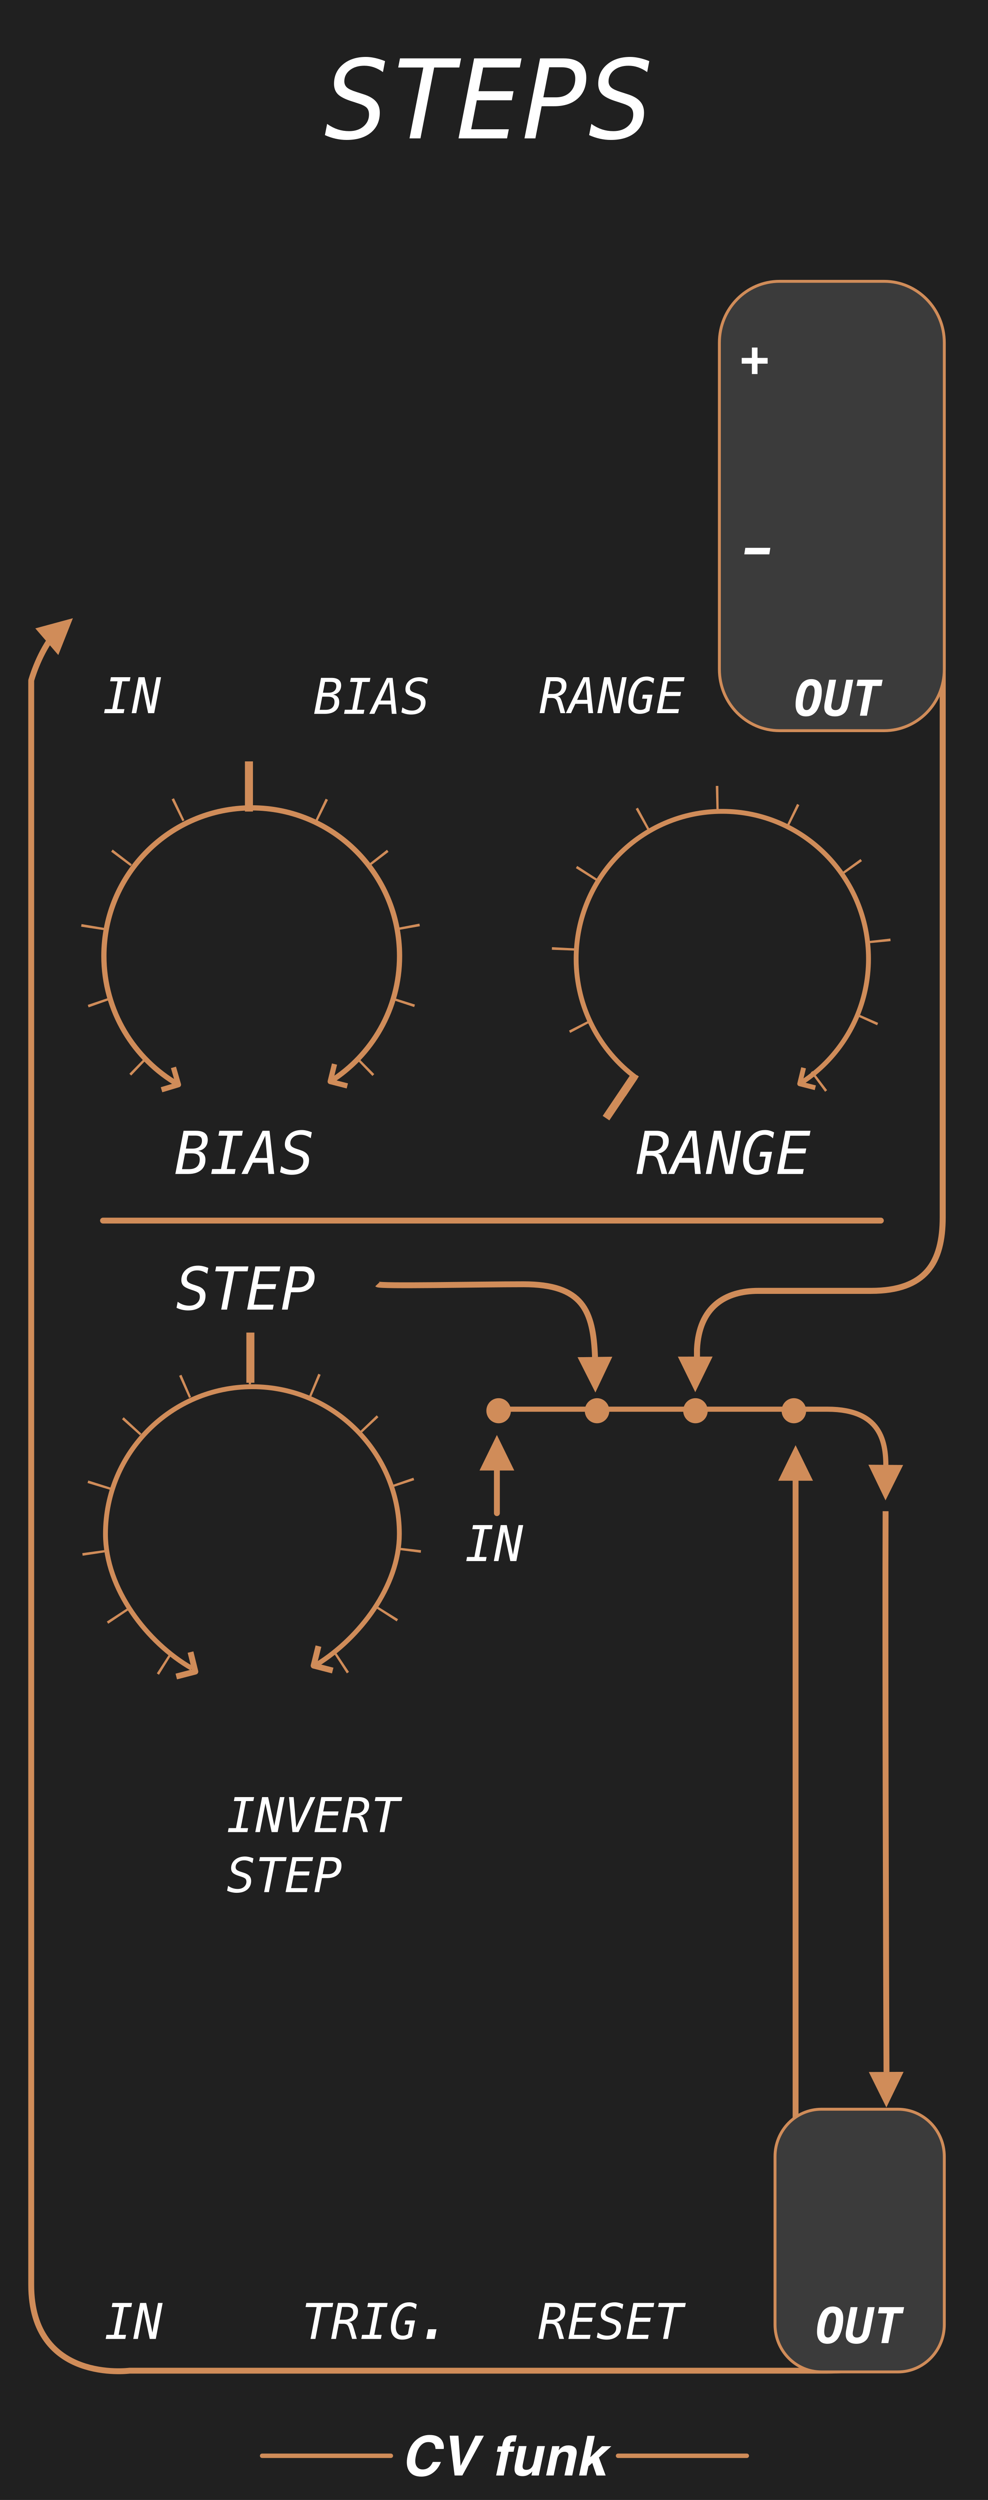 <?xml version="1.0" encoding="UTF-8" standalone="no"?>
<!-- Created with Inkscape (http://www.inkscape.org/) -->

<svg
   width="50.8mm"
   height="128.5mm"
   viewBox="0 0 50.8 128.5"
   version="1.1"
   id="svg8"
   inkscape:version="1.3.2 (091e20e, 2023-11-25)"
   sodipodi:docname="Steps-dark.svg"
   xmlns:inkscape="http://www.inkscape.org/namespaces/inkscape"
   xmlns:sodipodi="http://sodipodi.sourceforge.net/DTD/sodipodi-0.dtd"
   xmlns="http://www.w3.org/2000/svg"
   xmlns:svg="http://www.w3.org/2000/svg"
   xmlns:rdf="http://www.w3.org/1999/02/22-rdf-syntax-ns#"
   xmlns:cc="http://creativecommons.org/ns#"
   xmlns:dc="http://purl.org/dc/elements/1.1/"
   xmlns:serif="http://www.serif.com/">
  <rect x="0" y="0" width="50.8" height="128.5" fill="#808080" stroke="none"/>
  <defs
     id="defs2">
    <linearGradient
       id="_Linear1"
       x1="0"
       y1="0"
       x2="1"
       y2="-0.003"
       gradientUnits="userSpaceOnUse"
       gradientTransform="matrix(75.073,292.271,-293.023,74.88,36.974,42.144)">
      <stop
         offset="0"
         style="stop-color:#e6e6e6;stop-opacity:1"
         id="stop1" />
      <stop
         offset="1"
         style="stop-color:#e6e6e6;stop-opacity:0"
         id="stop2" />
    </linearGradient>
  </defs>
  <sodipodi:namedview
     id="base"
     pagecolor="#ffffff"
     bordercolor="#666666"
     borderopacity="1.0"
     inkscape:pageopacity="0.0"
     inkscape:pageshadow="2"
     inkscape:zoom="2.3046604"
     inkscape:cx="87.86544"
     inkscape:cy="329.33269"
     inkscape:document-units="mm"
     inkscape:current-layer="Layer-1"
     showgrid="false"
     units="mm"
     inkscape:snap-bbox="true"
     inkscape:snap-page="true"
     inkscape:bbox-nodes="false"
     inkscape:snap-bbox-edge-midpoints="false"
     inkscape:window-width="1392"
     inkscape:window-height="1027"
     inkscape:window-x="-22"
     inkscape:window-y="38"
     inkscape:window-maximized="0"
     inkscape:snap-bbox-midpoints="true"
     inkscape:snap-nodes="false"
     inkscape:showpageshadow="2"
     inkscape:pagecheckerboard="0"
     inkscape:deskcolor="#d1d1d1"
     showguides="true" />
  <g
     id="Layer-1"
     serif:id="Layer 1"
     style="clip-rule:evenodd;fill-rule:evenodd;stroke-linejoin:round;stroke-miterlimit:1.5"
     transform="matrix(0.356,0,0,0.356,-0.39,-0.819)">
    <rect
       id="rect1-1"
       x="0.2"
       y="-0.144"
       width="142.998"
       height="363.585"
       style="fill:#989898" />
    <rect
       id="rect1"
       x="0.792"
       y="0.795"
       width="145.048"
       height="364.815"
       style="fill:#202020" />
    <path
       id="path2-2"
       d="m 26.554,244.366 2.754,-0.711 -0.696,-2.816"
       style="clip-rule:evenodd;fill:none;fill-rule:evenodd;stroke:#d08c59;stroke-width:0.85px;stroke-linejoin:miter;stroke-miterlimit:10" />
    <path
       id="path108"
       d="m 137.251,56.963 v 121.096 c 0,6.497 -2.416,10.624 -10.361,10.624 h -16.272 c -4.76,0 -8.567,2.294 -8.857,8.453 -0.002,0.088 -0.005,0.666 -0.002,1.426"
       style="fill:none;stroke:#d08c59;stroke-width:0.87px" />
    <path
       id="path1"
       d="m 137.481,51.782 c 0,-4.892 -3.892,-8.863 -8.687,-8.863 h -15.109 c -4.796,0 -8.689,3.971 -8.689,8.863 v 47.154 c 0,4.892 3.893,8.863 8.689,8.863 h 15.109 c 4.795,0 8.687,-3.971 8.687,-8.863 z"
       style="fill:#3b3b3b;fill-opacity:1;stroke:#d08c59;stroke-opacity:1;stroke-width:0.421;stroke-dasharray:none" />
    <path
       id="path2"
       d="m 49.149,243.504 -2.754,-0.711 0.696,-2.816"
       style="fill:none;stroke:#d08c59;stroke-width:0.85px;stroke-linejoin:miter;stroke-miterlimit:10" />
    <path
       id="path3"
       d="m 28.821,243.197 c -6.483,-3.697 -12.491,-11.498 -12.491,-19.414 0,-11.733 9.509,-21.259 21.223,-21.259 11.712,0 21.221,9.526 21.221,21.259 0,7.602 -5.81,15.038 -11.889,18.829"
       style="fill:none;stroke:#d08c59;stroke-width:0.7px" />
    <path
       id="path4"
       d="m 25.905,241.15 -1.85,2.964 c -0.104,-0.068 -0.207,-0.136 -0.31,-0.205 l 1.891,-2.935 c 0.091,0.059 0.178,0.119 0.269,0.176 z m -6.304,-6.338 -2.872,1.935 c -0.07,-0.105 -0.135,-0.21 -0.204,-0.317 l 2.904,-1.89 c 0.054,0.091 0.112,0.182 0.172,0.272 z m -3.167,-8.407 -3.402,0.521 c -0.018,-0.124 -0.037,-0.249 -0.05,-0.374 l 3.406,-0.468 c 0.014,0.106 0.03,0.214 0.046,0.321 z m 0.603,-8.985 -3.3,-0.993 c 0.038,-0.121 0.072,-0.242 0.109,-0.362 l 3.285,1.045 c -0.033,0.103 -0.063,0.206 -0.094,0.31 z m 4.264,-7.884 -2.585,-2.32 c 0.082,-0.095 0.164,-0.19 0.246,-0.284 l 2.55,2.36 c -0.072,0.081 -0.14,0.162 -0.211,0.244 z m 7.098,-5.39 -1.434,-3.197 c 0.112,-0.052 0.224,-0.104 0.34,-0.153 l 1.382,3.216 c -0.095,0.044 -0.192,0.089 -0.288,0.134 z m 8.635,-1.98 -0.044,-3.514 c 0.123,-0.002 0.246,-0.003 0.369,-0.002 l -0.008,3.514 c -0.105,0 -0.213,0 -0.317,0.002 z m 8.699,1.725 1.335,-3.238 c 0.112,0.048 0.226,0.099 0.339,0.149 l -1.383,3.218 c -0.098,-0.043 -0.194,-0.087 -0.291,-0.129 z m 7.261,5.164 2.51,-2.405 c 0.084,0.092 0.166,0.184 0.248,0.276 l -2.543,2.367 c -0.07,-0.08 -0.141,-0.159 -0.215,-0.238 z m 4.551,7.732 3.257,-1.127 c 0.039,0.119 0.08,0.239 0.116,0.359 l -3.274,1.075 c -0.032,-0.103 -0.067,-0.205 -0.099,-0.307 z m 0.946,8.951 3.416,0.386 c -0.013,0.126 -0.026,0.252 -0.042,0.377 l -3.412,-0.441 c 0.011,-0.107 0.026,-0.213 0.038,-0.322 z m -2.843,8.522 2.939,1.827 c -0.064,0.109 -0.128,0.216 -0.195,0.323 l -2.91,-1.874 c 0.057,-0.091 0.11,-0.183 0.166,-0.276 z m -6.089,6.537 1.938,2.905 c -0.102,0.07 -0.205,0.14 -0.306,0.21 l -1.897,-2.933 c 0.089,-0.06 0.176,-0.12 0.265,-0.182 z"
       style="fill:#d08c59" />
    <path
       id="path26"
       d="m 93.363,157.725 -1.923,2.894 c -0.102,-0.071 -0.202,-0.141 -0.303,-0.213 l 1.964,-2.865 c 0.088,0.062 0.174,0.123 0.262,0.184 z m -6.874,-7.895 -3.042,1.61 c -0.056,-0.112 -0.111,-0.225 -0.167,-0.338 l 3.064,-1.56 c 0.048,0.098 0.097,0.193 0.145,0.288 z m -2.268,-10.27 -3.421,-0.126 c 0.005,-0.125 0.009,-0.251 0.017,-0.377 l 3.417,0.18 c -0.005,0.107 -0.011,0.215 -0.013,0.323 z m 2.965,-10.084 -2.92,-1.828 c 0.063,-0.108 0.13,-0.214 0.198,-0.32 l 2.89,1.874 c -0.057,0.091 -0.113,0.182 -0.168,0.274 z m 7.423,-7.342 -1.698,-3.035 c 0.105,-0.063 0.21,-0.125 0.318,-0.185 l 1.659,3.061 c -0.094,0.052 -0.187,0.105 -0.279,0.159 z m 9.965,-2.86 -0.097,-3.497 c 0.124,-0.003 0.247,-0.005 0.368,-0.008 l 0.047,3.499 c -0.104,10e-4 -0.21,0.004 -0.318,0.006 z m 10.128,2.241 1.513,-3.139 c 0.111,0.056 0.222,0.112 0.329,0.169 l -1.555,3.116 c -0.097,-0.049 -0.191,-0.098 -0.287,-0.146 z m 7.889,6.842 2.787,-2.03 c 0.073,0.101 0.142,0.203 0.211,0.307 l -2.817,1.988 c -0.058,-0.089 -0.12,-0.177 -0.181,-0.265 z m 3.697,9.839 3.402,-0.383 c 0.013,0.124 0.025,0.249 0.036,0.375 l -3.405,0.328 c -0.013,-0.106 -0.024,-0.213 -0.033,-0.32 z m -1.51,10.416 3.147,1.376 c -0.046,0.116 -0.096,0.231 -0.146,0.347 l -3.124,-1.427 c 0.041,-0.099 0.082,-0.197 0.123,-0.296 z m -6.323,8.333 2.101,2.765 c -0.098,0.077 -0.195,0.153 -0.293,0.228 l -2.061,-2.797 c 0.088,-0.065 0.169,-0.13 0.253,-0.196 z"
       style="fill:#d08c59" />
    <path
       id="path40"
       d="m 118.851,159.357 -2.255,-0.574 0.561,-2.304"
       style="fill:none;stroke:#d08c59;stroke-width:0.7px;stroke-linejoin:miter;stroke-miterlimit:10" />
    <path
       id="path41"
       d="m 92.933,157.887 c -5.231,-3.876 -8.627,-10.119 -8.627,-17.158 0,-11.746 9.459,-21.282 21.113,-21.282 11.653,0 21.114,9.536 21.114,21.282 0,6.054 -2.513,11.52 -6.545,15.398 -1.036,0.996 -2.172,1.888 -3.392,2.656"
       style="fill:none;stroke:#d08c59;stroke-width:0.7px" />
    <path
       id="path27"
       d="m 22.454,155.062 -2.41,2.536 c -0.091,-0.088 -0.178,-0.176 -0.265,-0.266 l 2.444,-2.502 c 0.079,0.079 0.153,0.155 0.231,0.232 z m -5.293,-8.47 -3.269,1.16 c -0.04,-0.12 -0.079,-0.24 -0.118,-0.36 l 3.286,-1.111 c 0.034,0.105 0.066,0.207 0.101,0.311 z m -0.927,-9.969 -3.423,-0.522 c 0.02,-0.124 0.039,-0.249 0.06,-0.375 l 3.414,0.575 c -0.018,0.106 -0.033,0.215 -0.051,0.322 z m 3.707,-9.269 -2.792,-2.083 c 0.071,-0.104 0.146,-0.205 0.219,-0.307 l 2.765,2.129 c -0.064,0.086 -0.128,0.173 -0.192,0.261 z m 7.501,-6.472 -1.559,-3.161 c 0.114,-0.057 0.223,-0.113 0.336,-0.167 l 1.508,3.183 c -0.097,0.046 -0.191,0.096 -0.285,0.145 z m 9.567,-2.334 -0.009,-3.537 c 0.125,0 0.247,0 0.373,0.003 l -0.042,3.536 c -0.107,-0.002 -0.216,-0.002 -0.322,-0.002 z m 9.605,2.254 1.514,-3.181 c 0.113,0.056 0.224,0.113 0.335,0.17 l -1.562,3.156 c -0.096,-0.049 -0.191,-0.097 -0.287,-0.145 z m 7.63,6.351 2.742,-2.156 c 0.075,0.101 0.15,0.202 0.224,0.304 l -2.774,2.113 c -0.065,-0.087 -0.126,-0.174 -0.192,-0.261 z m 4.026,9.159 3.401,-0.653 c 0.022,0.125 0.044,0.251 0.066,0.376 l -3.411,0.599 c -0.018,-0.108 -0.038,-0.216 -0.056,-0.322 z m -0.552,9.995 3.308,1.037 c -0.037,0.12 -0.073,0.242 -0.112,0.363 l -3.291,-1.088 c 0.032,-0.104 0.063,-0.208 0.095,-0.312 z m -5.028,8.592 2.461,2.489 c -0.09,0.09 -0.177,0.18 -0.266,0.268 l -2.419,-2.526 c 0.074,-0.076 0.15,-0.153 0.224,-0.231 z"
       style="fill:#d08c59" />
    <path
       id="path28"
       d="m 24.426,159.646 2.441,-0.735 -0.719,-2.494"
       style="fill:none;stroke:#d08c59;stroke-width:0.76px;stroke-linejoin:miter;stroke-miterlimit:10" />
    <path
       id="path29"
       d="m 51.259,159.091 -2.469,-0.632 0.619,-2.522"
       style="fill:none;stroke:#d08c59;stroke-width:0.76px;stroke-linejoin:miter;stroke-miterlimit:10" />
    <path
       id="path30"
       d="m 26.867,158.911 c -6.431,-3.686 -10.767,-10.628 -10.767,-18.576 0,-11.805 9.568,-21.389 21.353,-21.389 11.784,0 21.35,9.584 21.35,21.389 0,7.634 -4,14.337 -10.013,18.124"
       style="fill:none;stroke:#d08c59;stroke-width:0.76px" />
    <path
       id="path36"
       d="m 37.05,119.476 v -7.243"
       style="fill:none;stroke:#d08c59;stroke-width:1.16px" />
    <path
       id="path36-0"
       d="m 92.672,157.74 -4.05,6.005"
       style="clip-rule:evenodd;fill:none;fill-rule:evenodd;stroke:#d08c59;stroke-width:1.16px;stroke-linejoin:round;stroke-miterlimit:1.5" />
    <path
       id="path36-9"
       d="m 37.258,201.949 v -7.243"
       style="clip-rule:evenodd;fill:none;fill-rule:evenodd;stroke:#d08c59;stroke-width:1.16px;stroke-linejoin:round;stroke-miterlimit:1.5" />
    <path
       id="path22"
       d="m 47.635,102.89 -0.363,1.902 h 0.844 c 0.418,0 0.739,-0.1 0.962,-0.306 0.217,-0.2 0.329,-0.492 0.329,-0.87 0,-0.25 -0.077,-0.435 -0.232,-0.548 -0.153,-0.121 -0.397,-0.178 -0.718,-0.178 z m 0.404,-2.138 -0.3,1.568 h 0.831 c 0.342,0 0.612,-0.086 0.808,-0.257 0.196,-0.164 0.292,-0.4 0.292,-0.691 0,-0.221 -0.061,-0.379 -0.187,-0.471 -0.125,-0.099 -0.327,-0.149 -0.613,-0.149 z m -0.579,-0.577 h 1.508 c 0.459,0 0.807,0.093 1.045,0.277 0.237,0.186 0.355,0.457 0.355,0.812 0,0.357 -0.105,0.657 -0.312,0.898 -0.21,0.236 -0.489,0.378 -0.845,0.429 0.28,0.05 0.501,0.17 0.648,0.355 0.154,0.18 0.231,0.413 0.231,0.705 0,0.543 -0.182,0.962 -0.544,1.269 -0.364,0.299 -0.871,0.45 -1.534,0.45 h -1.541 z"
       style="fill:#ffffff;fill-rule:nonzero" />
    <path
       id="path32"
       d="m 51.771,100.175 h 2.823 l -0.11,0.591 h -1.068 l -0.76,4.012 h 1.068 l -0.113,0.592 h -2.823 l 0.11,-0.592 h 1.068 l 0.759,-4.012 h -1.066 z"
       style="fill:#ffffff;fill-rule:nonzero" />
    <path
       id="path33"
       d="m 57.295,100.759 -1.242,2.693 h 1.465 z m -0.329,-0.584 h 0.838 l 0.565,5.195 h -0.683 l -0.12,-1.355 h -1.77 l -0.629,1.355 h -0.739 z"
       style="fill:#ffffff;fill-rule:nonzero" />
    <path
       id="path34"
       d="m 62.895,100.352 -0.133,0.713 c -0.181,-0.136 -0.377,-0.242 -0.573,-0.306 -0.194,-0.071 -0.403,-0.107 -0.612,-0.107 -0.377,0 -0.676,0.093 -0.914,0.285 -0.237,0.192 -0.355,0.435 -0.355,0.727 0,0.164 0.055,0.299 0.166,0.399 0.112,0.1 0.316,0.199 0.607,0.293 l 0.413,0.135 c 0.368,0.114 0.642,0.27 0.808,0.463 0.175,0.199 0.258,0.441 0.258,0.741 0,0.548 -0.188,0.976 -0.565,1.297 -0.377,0.32 -0.893,0.478 -1.541,0.478 -0.237,0 -0.468,-0.029 -0.697,-0.079 -0.231,-0.05 -0.454,-0.129 -0.683,-0.236 l 0.139,-0.725 c 0.222,0.162 0.446,0.277 0.676,0.355 0.23,0.079 0.468,0.115 0.725,0.115 0.377,0 0.677,-0.1 0.915,-0.308 0.229,-0.206 0.348,-0.463 0.348,-0.776 0,-0.185 -0.049,-0.336 -0.147,-0.443 -0.105,-0.099 -0.306,-0.199 -0.606,-0.298 l -0.342,-0.114 c -0.419,-0.136 -0.712,-0.285 -0.879,-0.456 -0.168,-0.171 -0.251,-0.399 -0.251,-0.677 0,-0.513 0.188,-0.934 0.565,-1.261 0.369,-0.321 0.864,-0.486 1.465,-0.486 0.18,0 0.376,0.023 0.578,0.072 0.21,0.042 0.419,0.114 0.635,0.198 z"
       style="fill:#ffffff;fill-rule:nonzero" />
    <path
       id="path37"
       d="m 17.344,334.815 h 2.825 l -0.112,0.592 h -1.066 l -0.761,4.012 h 1.067 l -0.11,0.592 h -2.826 l 0.112,-0.592 h 1.066 l 0.761,-4.012 h -1.067 z"
       style="fill:#ffffff;fill-rule:nonzero" />
    <path
       id="path38"
       d="m 21.335,334.815 h 0.871 l 0.9,4.277 0.816,-4.277 h 0.663 l -0.991,5.196 h -0.871 l -0.9,-4.276 -0.815,4.276 h -0.663 z"
       style="fill:#ffffff;fill-rule:nonzero" />
    <path
       id="path35"
       d="m 81.596,102.821 c 0.161,0.028 0.293,0.107 0.391,0.228 0.104,0.128 0.209,0.391 0.334,0.805 l 0.411,1.418 H 82.05 l -0.363,-1.312 c -0.098,-0.363 -0.21,-0.599 -0.336,-0.712 -0.125,-0.114 -0.306,-0.17 -0.558,-0.17 h -0.656 l -0.417,2.194 h -0.69 l 0.984,-5.195 h 1.414 c 0.468,0 0.837,0.107 1.095,0.313 0.259,0.207 0.384,0.499 0.384,0.878 0,0.426 -0.118,0.777 -0.356,1.054 -0.23,0.278 -0.551,0.441 -0.955,0.499 z m -0.997,-2.167 -0.349,1.846 h 0.747 c 0.369,0 0.668,-0.1 0.885,-0.3 0.223,-0.198 0.335,-0.462 0.335,-0.79 0,-0.257 -0.069,-0.449 -0.217,-0.57 -0.14,-0.122 -0.369,-0.186 -0.676,-0.186 z"
       style="fill:#ffffff;fill-rule:nonzero" />
    <path
       id="path39"
       d="m 85.689,100.662 -1.241,2.692 h 1.465 z m -0.327,-0.585 h 0.837 l 0.564,5.195 H 86.08 l -0.118,-1.354 h -1.771 l -0.628,1.354 h -0.74 z"
       style="fill:#ffffff;fill-rule:nonzero" />
    <path
       id="path44"
       d="m 88.355,100.077 h 0.871 l 0.9,4.276 0.815,-4.276 h 0.663 l -0.99,5.195 h -0.871 l -0.9,-4.276 -0.817,4.276 h -0.662 z"
       style="fill:#ffffff;fill-rule:nonzero" />
    <path
       id="path45"
       d="m 94.882,104.937 c -0.196,0.143 -0.411,0.257 -0.648,0.328 -0.231,0.071 -0.482,0.107 -0.746,0.107 -0.53,0 -0.936,-0.158 -1.214,-0.47 -0.287,-0.307 -0.425,-0.757 -0.425,-1.334 0,-0.207 0.021,-0.427 0.056,-0.661 0.042,-0.236 0.089,-0.485 0.166,-0.743 0.077,-0.27 0.175,-0.519 0.28,-0.732 0.105,-0.222 0.222,-0.408 0.349,-0.563 0.244,-0.3 0.507,-0.529 0.808,-0.671 0.292,-0.142 0.628,-0.215 1.005,-0.215 0.18,0 0.363,0.023 0.543,0.073 0.182,0.049 0.357,0.12 0.53,0.213 l -0.139,0.719 c -0.146,-0.148 -0.3,-0.255 -0.461,-0.327 -0.166,-0.071 -0.341,-0.108 -0.523,-0.108 -0.222,0 -0.432,0.051 -0.627,0.144 -0.195,0.1 -0.37,0.242 -0.524,0.427 -0.098,0.121 -0.194,0.271 -0.277,0.449 -0.091,0.185 -0.168,0.385 -0.238,0.613 -0.078,0.264 -0.14,0.514 -0.175,0.741 -0.042,0.235 -0.063,0.441 -0.063,0.634 0,0.392 0.091,0.699 0.273,0.919 0.174,0.214 0.432,0.321 0.761,0.321 0.152,0 0.292,-0.022 0.418,-0.064 0.118,-0.043 0.223,-0.107 0.307,-0.185 l 0.258,-1.368 h -0.74 l 0.105,-0.576 h 1.394 z"
       style="fill:#ffffff;fill-rule:nonzero" />
    <path
       id="path46"
       d="m 96.953,100.077 h 3.013 l -0.111,0.592 h -2.329 l -0.293,1.539 h 2.224 l -0.112,0.591 h -2.224 l -0.357,1.881 h 2.393 l -0.111,0.592 h -3.083 z"
       style="fill:#ffffff;fill-rule:nonzero" />
    <path
       id="path47"
       d="m 118.75,102.093 c 0,-0.279 -0.048,-0.486 -0.139,-0.627 -0.091,-0.136 -0.223,-0.207 -0.411,-0.207 -0.132,0 -0.258,0.042 -0.37,0.12 -0.112,0.087 -0.21,0.206 -0.293,0.364 -0.048,0.093 -0.098,0.215 -0.146,0.364 -0.049,0.148 -0.098,0.328 -0.154,0.541 -0.063,0.271 -0.118,0.512 -0.146,0.747 -0.035,0.229 -0.056,0.435 -0.056,0.606 0,0.279 0.049,0.486 0.139,0.62 0.091,0.143 0.224,0.207 0.413,0.207 0.131,0 0.258,-0.042 0.368,-0.122 0.113,-0.085 0.211,-0.206 0.294,-0.362 0.055,-0.1 0.103,-0.229 0.153,-0.386 0.055,-0.148 0.104,-0.32 0.146,-0.513 0.063,-0.27 0.12,-0.512 0.154,-0.746 0.029,-0.229 0.048,-0.436 0.048,-0.606 z m -2.747,1.93 c 0,-0.464 0.055,-0.933 0.168,-1.41 0.111,-0.478 0.264,-0.891 0.459,-1.248 0.175,-0.328 0.404,-0.577 0.691,-0.748 0.278,-0.179 0.599,-0.264 0.955,-0.264 0.489,0 0.859,0.142 1.115,0.436 0.259,0.291 0.392,0.719 0.392,1.269 0,0.47 -0.056,0.94 -0.167,1.423 -0.113,0.477 -0.265,0.892 -0.454,1.241 -0.173,0.328 -0.412,0.577 -0.69,0.755 -0.287,0.179 -0.608,0.263 -0.961,0.263 -0.497,0 -0.867,-0.141 -1.125,-0.441 -0.257,-0.292 -0.383,-0.72 -0.383,-1.276 z"
       style="fill:#ffffff;fill-rule:nonzero" />
    <path
       id="path49"
       d="m 120.223,103.724 0.628,-3.278 h 1.003 l -0.676,3.534 c 0,0.006 0,0.014 -0.006,0.02 -0.012,0.108 -0.021,0.186 -0.021,0.235 0,0.193 0.056,0.343 0.153,0.443 0.104,0.107 0.258,0.156 0.448,0.156 0.243,0 0.439,-0.071 0.585,-0.213 0.146,-0.135 0.251,-0.357 0.306,-0.642 l 0.677,-3.534 h 1.003 l -0.627,3.278 c -0.084,0.42 -0.167,0.734 -0.258,0.947 -0.091,0.215 -0.208,0.393 -0.349,0.543 -0.173,0.171 -0.376,0.299 -0.613,0.392 -0.237,0.092 -0.495,0.134 -0.78,0.134 -0.496,0 -0.881,-0.113 -1.144,-0.341 -0.273,-0.229 -0.406,-0.556 -0.406,-0.983 0,-0.1 0.006,-0.207 0.02,-0.322 0.008,-0.114 0.028,-0.235 0.057,-0.37 z"
       style="fill:#ffffff;fill-rule:nonzero" />
    <path
       id="path50"
       d="m 126.297,105.641 h -1.004 l 0.815,-4.297 h -1.303 l 0.167,-0.898 h 3.605 l -0.174,0.898 h -1.289 z"
       style="fill:#ffffff;fill-rule:nonzero" />
    <path
       id="path51"
       d="m 110.501,52.483 v 1.496 h 1.464 v 0.828 h -1.464 v 1.503 h -0.809 v -1.503 h -1.472 v -0.828 h 1.472 v -1.496 z"
       style="fill:#ffffff;fill-rule:nonzero" />
    <path
       id="path53"
       d="m 108.739,81.401 h 3.613 l -0.145,0.942 h -3.613 z"
       style="fill:#ffffff;fill-rule:nonzero" />
    <path
       id="path55"
       d="m 113.491,216.098 2.51,-5.131 2.511,5.131 z"
       style="fill:#d08c59" />
    <path
       id="path61"
       d="M 116.001,317.058 V 215.074"
       style="fill:none;stroke:#d08c59;stroke-width:0.85px;stroke-linecap:round" />
    <path
       id="path56"
       d="m 70.351,214.623 2.511,-5.132 2.509,5.132 z"
       style="fill:#d08c59" />
    <path
       id="path57"
       d="m 72.862,220.78 v -7.184"
       style="fill:none;stroke:#d08c59;stroke-width:0.85px;stroke-linecap:round" />
    <path
       id="path58"
       d="m 31.179,185.368 -0.158,0.854 c -0.218,-0.161 -0.452,-0.29 -0.687,-0.367 -0.234,-0.085 -0.485,-0.129 -0.736,-0.129 -0.452,0 -0.812,0.112 -1.096,0.344 -0.285,0.23 -0.427,0.52 -0.427,0.87 0,0.197 0.068,0.36 0.2,0.479 0.134,0.12 0.378,0.24 0.728,0.352 l 0.494,0.162 c 0.445,0.137 0.771,0.325 0.972,0.556 0.208,0.239 0.308,0.53 0.308,0.889 0,0.659 -0.225,1.172 -0.677,1.557 -0.452,0.386 -1.071,0.574 -1.85,0.574 -0.284,0 -0.56,-0.035 -0.836,-0.094 -0.277,-0.061 -0.544,-0.155 -0.821,-0.284 l 0.168,-0.872 c 0.267,0.196 0.536,0.334 0.811,0.428 0.277,0.094 0.562,0.137 0.871,0.137 0.452,0 0.812,-0.12 1.096,-0.369 0.277,-0.247 0.419,-0.555 0.419,-0.931 0,-0.223 -0.059,-0.402 -0.176,-0.531 -0.126,-0.12 -0.369,-0.239 -0.729,-0.359 l -0.409,-0.137 c -0.501,-0.162 -0.854,-0.342 -1.055,-0.547 -0.2,-0.205 -0.301,-0.479 -0.301,-0.813 0,-0.616 0.227,-1.119 0.678,-1.514 0.443,-0.384 1.037,-0.581 1.758,-0.581 0.218,0 0.452,0.026 0.695,0.085 0.251,0.052 0.502,0.138 0.76,0.241 z"
       style="fill:#ffffff;fill-rule:nonzero" />
    <path
       id="path59"
       d="m 32.317,185.153 h 4.663 l -0.135,0.711 h -1.916 l -1.047,5.525 h -0.837 l 1.056,-5.525 h -1.917 z"
       style="fill:#ffffff;fill-rule:nonzero" />
    <path
       id="path66"
       d="m 37.975,185.153 h 3.616 l -0.134,0.711 h -2.795 l -0.352,1.846 h 2.671 l -0.136,0.711 h -2.669 l -0.427,2.257 h 2.872 l -0.134,0.711 h -3.699 z"
       style="fill:#ffffff;fill-rule:nonzero" />
    <path
       id="path67"
       d="m 43.699,185.846 -0.442,2.343 h 0.954 c 0.453,0 0.812,-0.137 1.08,-0.402 0.268,-0.265 0.401,-0.615 0.401,-1.06 0,-0.3 -0.083,-0.522 -0.25,-0.666 -0.176,-0.145 -0.436,-0.215 -0.787,-0.215 z m -0.693,-0.693 h 1.8 c 0.561,0 0.987,0.129 1.279,0.386 0.294,0.257 0.445,0.624 0.445,1.111 0,0.693 -0.219,1.24 -0.653,1.633 -0.435,0.402 -1.039,0.599 -1.799,0.599 h -0.956 l -0.476,2.507 h -0.828 z"
       style="fill:#ffffff;fill-rule:nonzero" />
    <path
       id="path68"
       d="m 27.818,168.829 -0.434,2.283 h 1.012 c 0.502,0 0.888,-0.12 1.154,-0.369 0.261,-0.238 0.394,-0.59 0.394,-1.043 0,-0.299 -0.091,-0.522 -0.276,-0.658 -0.184,-0.146 -0.476,-0.213 -0.863,-0.213 z m 0.487,-2.566 -0.36,1.881 h 0.996 c 0.41,0 0.736,-0.103 0.97,-0.308 0.234,-0.196 0.352,-0.479 0.352,-0.829 0,-0.265 -0.076,-0.454 -0.227,-0.564 -0.149,-0.12 -0.393,-0.18 -0.736,-0.18 z m -0.696,-0.693 h 1.808 c 0.552,0 0.971,0.112 1.256,0.334 0.284,0.222 0.426,0.548 0.426,0.975 0,0.426 -0.125,0.786 -0.376,1.077 -0.251,0.282 -0.587,0.452 -1.013,0.512 0.334,0.061 0.603,0.207 0.779,0.428 0.184,0.214 0.275,0.497 0.275,0.848 0,0.649 -0.217,1.154 -0.653,1.521 -0.434,0.36 -1.046,0.54 -1.841,0.54 h -1.849 z"
       style="fill:#ffffff;fill-rule:nonzero" />
    <path
       id="path70"
       d="m 32.782,165.57 h 3.388 l -0.133,0.71 h -1.281 l -0.912,4.815 h 1.28 l -0.133,0.71 h -3.389 l 0.134,-0.71 h 1.279 l 0.914,-4.815 h -1.282 z"
       style="fill:#ffffff;fill-rule:nonzero" />
    <path
       id="path71"
       d="m 39.41,166.272 -1.489,3.231 h 1.757 z m -0.394,-0.702 h 1.005 l 0.677,6.235 h -0.819 l -0.142,-1.626 h -2.126 l -0.754,1.626 H 35.97 Z"
       style="fill:#ffffff;fill-rule:nonzero" />
    <path
       id="path72"
       d="m 46.131,165.784 -0.159,0.855 c -0.218,-0.162 -0.453,-0.29 -0.686,-0.367 -0.235,-0.086 -0.485,-0.129 -0.737,-0.129 -0.451,0 -0.812,0.111 -1.097,0.343 -0.284,0.23 -0.425,0.521 -0.425,0.871 0,0.197 0.066,0.358 0.2,0.479 0.134,0.12 0.377,0.239 0.727,0.35 l 0.494,0.163 c 0.444,0.136 0.771,0.325 0.972,0.555 0.208,0.241 0.309,0.532 0.309,0.891 0,0.658 -0.226,1.171 -0.678,1.556 -0.452,0.385 -1.071,0.573 -1.85,0.573 -0.284,0 -0.56,-0.034 -0.836,-0.094 -0.277,-0.059 -0.544,-0.153 -0.82,-0.282 l 0.168,-0.873 c 0.266,0.197 0.535,0.334 0.811,0.429 0.276,0.094 0.56,0.136 0.871,0.136 0.451,0 0.811,-0.119 1.095,-0.368 0.277,-0.247 0.419,-0.556 0.419,-0.931 0,-0.223 -0.058,-0.403 -0.176,-0.531 -0.125,-0.12 -0.368,-0.239 -0.728,-0.359 l -0.409,-0.138 c -0.503,-0.161 -0.854,-0.342 -1.055,-0.548 -0.201,-0.204 -0.302,-0.478 -0.302,-0.811 0,-0.615 0.226,-1.12 0.678,-1.514 0.444,-0.384 1.037,-0.581 1.758,-0.581 0.217,0 0.451,0.026 0.695,0.085 0.25,0.052 0.501,0.138 0.761,0.24 z"
       style="fill:#ffffff;fill-rule:nonzero" />
    <path
       id="path73"
       d="m 96.109,168.862 c 0.192,0.034 0.351,0.128 0.468,0.274 0.126,0.154 0.251,0.47 0.402,0.966 l 0.493,1.703 h -0.819 l -0.436,-1.574 c -0.116,-0.436 -0.251,-0.719 -0.401,-0.856 -0.151,-0.136 -0.368,-0.205 -0.67,-0.205 h -0.787 l -0.502,2.635 h -0.828 l 1.18,-6.235 h 1.699 c 0.561,0 1.003,0.128 1.314,0.376 0.31,0.249 0.461,0.599 0.461,1.052 0,0.513 -0.143,0.932 -0.428,1.265 -0.276,0.334 -0.661,0.531 -1.146,0.599 z m -1.196,-2.599 -0.42,2.214 h 0.896 c 0.443,0 0.803,-0.119 1.063,-0.359 0.268,-0.239 0.401,-0.555 0.401,-0.948 0,-0.308 -0.084,-0.54 -0.259,-0.684 -0.168,-0.146 -0.444,-0.223 -0.812,-0.223 z"
       style="fill:#ffffff;fill-rule:nonzero" />
    <path
       id="path75"
       d="m 101.021,166.272 -1.49,3.231 h 1.758 z m -0.393,-0.702 h 1.004 l 0.677,6.235 h -0.82 l -0.142,-1.626 h -2.126 l -0.752,1.626 h -0.888 z"
       style="fill:#ffffff;fill-rule:nonzero" />
    <path
       id="path76"
       d="m 104.218,165.57 h 1.046 l 1.08,5.131 0.979,-5.131 h 0.795 l -1.188,6.235 h -1.046 l -1.08,-5.131 -0.978,5.131 h -0.797 z"
       style="fill:#ffffff;fill-rule:nonzero" />
    <path
       id="path77"
       d="m 112.052,171.403 c -0.234,0.171 -0.494,0.308 -0.778,0.394 -0.275,0.084 -0.577,0.127 -0.895,0.127 -0.637,0 -1.123,-0.188 -1.457,-0.565 -0.342,-0.367 -0.51,-0.906 -0.51,-1.599 0,-0.248 0.025,-0.512 0.067,-0.796 0.05,-0.282 0.109,-0.582 0.201,-0.889 0.091,-0.325 0.209,-0.624 0.334,-0.882 0.126,-0.263 0.267,-0.486 0.418,-0.674 0.294,-0.359 0.612,-0.632 0.972,-0.804 0.352,-0.171 0.752,-0.256 1.205,-0.256 0.217,0 0.434,0.026 0.652,0.085 0.218,0.061 0.428,0.146 0.636,0.258 l -0.167,0.863 c -0.176,-0.179 -0.36,-0.308 -0.551,-0.393 -0.202,-0.086 -0.411,-0.129 -0.629,-0.129 -0.267,0 -0.518,0.06 -0.752,0.171 -0.236,0.12 -0.444,0.29 -0.629,0.513 -0.116,0.146 -0.235,0.325 -0.334,0.539 -0.109,0.222 -0.201,0.461 -0.285,0.735 -0.092,0.316 -0.168,0.616 -0.21,0.889 -0.05,0.283 -0.075,0.531 -0.075,0.761 0,0.471 0.11,0.839 0.327,1.104 0.21,0.257 0.519,0.385 0.912,0.385 0.184,0 0.351,-0.025 0.502,-0.077 0.142,-0.051 0.268,-0.128 0.369,-0.223 l 0.309,-1.641 h -0.886 l 0.125,-0.693 h 1.674 z"
       style="fill:#ffffff;fill-rule:nonzero" />
    <path
       id="path78"
       d="m 114.538,165.57 h 3.615 l -0.134,0.71 h -2.796 l -0.351,1.847 h 2.67 l -0.133,0.71 h -2.671 l -0.426,2.258 h 2.87 l -0.134,0.71 h -3.699 z"
       style="fill:#ffffff;fill-rule:nonzero" />
    <path
       id="path79"
       d="m 17.113,100.081 h 2.824 l -0.111,0.591 h -1.068 l -0.759,4.012 h 1.066 l -0.111,0.592 H 16.13 l 0.111,-0.592 h 1.068 l 0.759,-4.012 h -1.066 z"
       style="fill:#ffffff;fill-rule:nonzero" />
    <path
       id="path81"
       d="m 21.103,100.081 h 0.872 l 0.899,4.275 0.816,-4.275 h 0.663 l -0.99,5.195 h -0.871 l -0.9,-4.277 -0.817,4.277 h -0.662 z"
       style="fill:#ffffff;fill-rule:nonzero" />
    <path
       id="path82"
       d="m 69.421,222.504 h 2.825 l -0.111,0.592 h -1.068 l -0.76,4.012 h 1.067 l -0.112,0.591 h -2.824 l 0.112,-0.591 h 1.067 l 0.759,-4.012 h -1.067 z"
       style="fill:#ffffff;fill-rule:nonzero" />
    <path
       id="path93"
       d="m 73.411,222.504 h 0.872 l 0.9,4.275 0.815,-4.275 h 0.663 l -0.99,5.195 h -0.872 l -0.9,-4.277 -0.816,4.277 H 72.42 Z"
       style="fill:#ffffff;fill-rule:nonzero" />
    <path
       id="path97"
       d="m 45.342,334.815 h 3.884 l -0.112,0.592 h -1.596 l -0.872,4.604 h -0.697 l 0.878,-4.604 H 45.23 Z"
       style="fill:#ffffff;fill-rule:nonzero" />
    <path
       id="path98"
       d="m 51.492,337.56 c 0.161,0.024 0.294,0.106 0.391,0.227 0.105,0.128 0.209,0.392 0.335,0.806 l 0.41,1.417 h -0.681 l -0.363,-1.309 c -0.099,-0.365 -0.209,-0.599 -0.336,-0.714 -0.124,-0.114 -0.306,-0.171 -0.557,-0.171 h -0.656 l -0.418,2.195 h -0.69 l 0.983,-5.196 h 1.416 c 0.467,0 0.836,0.107 1.095,0.314 0.257,0.207 0.383,0.499 0.383,0.876 0,0.428 -0.119,0.777 -0.355,1.055 -0.231,0.278 -0.552,0.443 -0.957,0.5 z m -0.997,-2.168 -0.347,1.846 h 0.745 c 0.37,0 0.669,-0.1 0.886,-0.299 0.223,-0.2 0.335,-0.464 0.335,-0.791 0,-0.257 -0.071,-0.449 -0.217,-0.57 -0.139,-0.122 -0.369,-0.186 -0.676,-0.186 z"
       style="fill:#ffffff;fill-rule:nonzero" />
    <path
       id="path99"
       d="m 54.262,334.815 h 2.825 l -0.112,0.592 h -1.067 l -0.76,4.012 h 1.066 l -0.11,0.592 h -2.826 l 0.112,-0.592 h 1.067 l 0.761,-4.012 h -1.067 z"
       style="fill:#ffffff;fill-rule:nonzero" />
    <path
       id="path100"
       d="m 60.58,339.677 c -0.195,0.142 -0.411,0.255 -0.648,0.326 -0.229,0.072 -0.481,0.108 -0.747,0.108 -0.529,0 -0.934,-0.156 -1.212,-0.47 -0.286,-0.306 -0.426,-0.756 -0.426,-1.333 0,-0.206 0.021,-0.428 0.056,-0.664 0.042,-0.234 0.09,-0.484 0.167,-0.74 0.077,-0.271 0.175,-0.521 0.278,-0.735 0.105,-0.22 0.224,-0.406 0.35,-0.563 0.243,-0.299 0.509,-0.527 0.809,-0.669 0.292,-0.144 0.627,-0.215 1.005,-0.215 0.18,0 0.361,0.023 0.544,0.071 0.181,0.051 0.354,0.122 0.53,0.215 l -0.14,0.72 c -0.147,-0.15 -0.3,-0.258 -0.46,-0.328 -0.169,-0.072 -0.342,-0.107 -0.523,-0.107 -0.224,0 -0.433,0.051 -0.629,0.143 -0.195,0.1 -0.369,0.242 -0.522,0.426 -0.098,0.123 -0.195,0.273 -0.279,0.45 -0.092,0.185 -0.167,0.385 -0.237,0.614 -0.076,0.263 -0.14,0.512 -0.174,0.74 -0.043,0.236 -0.063,0.443 -0.063,0.635 0,0.392 0.089,0.699 0.272,0.919 0.173,0.213 0.432,0.321 0.759,0.321 0.154,0 0.293,-0.023 0.42,-0.064 0.116,-0.044 0.222,-0.107 0.306,-0.185 l 0.258,-1.37 h -0.74 l 0.106,-0.576 h 1.394 z"
       style="fill:#ffffff;fill-rule:nonzero" />
    <path
       id="path101"
       d="m 62.937,338.608 h 1.201 l -0.273,1.403 h -1.198 z"
       style="fill:#ffffff;fill-rule:nonzero" />
    <path
       id="path103"
       d="m 81.419,337.56 c 0.161,0.024 0.294,0.106 0.392,0.227 0.102,0.128 0.207,0.392 0.334,0.806 l 0.41,1.417 h -0.684 l -0.362,-1.309 c -0.097,-0.365 -0.209,-0.599 -0.335,-0.714 -0.125,-0.114 -0.306,-0.171 -0.557,-0.171 h -0.656 l -0.418,2.195 h -0.691 l 0.984,-5.196 h 1.416 c 0.467,0 0.836,0.107 1.095,0.314 0.257,0.207 0.383,0.499 0.383,0.876 0,0.428 -0.119,0.777 -0.355,1.055 -0.23,0.278 -0.552,0.443 -0.956,0.5 z m -0.997,-2.168 -0.349,1.846 h 0.746 c 0.37,0 0.67,-0.1 0.886,-0.299 0.222,-0.2 0.335,-0.464 0.335,-0.791 0,-0.257 -0.071,-0.449 -0.217,-0.57 -0.139,-0.122 -0.369,-0.186 -0.676,-0.186 z"
       style="fill:#ffffff;fill-rule:nonzero" />
    <path
       id="path104"
       d="m 84.181,334.815 h 3.011 l -0.11,0.592 h -2.329 l -0.294,1.539 h 2.225 l -0.11,0.592 h -2.226 l -0.356,1.881 h 2.393 l -0.113,0.592 H 83.19 Z"
       style="fill:#ffffff;fill-rule:nonzero" />
    <path
       id="path105"
       d="m 91.114,334.993 -0.132,0.713 c -0.183,-0.136 -0.378,-0.243 -0.573,-0.307 -0.196,-0.071 -0.404,-0.107 -0.613,-0.107 -0.377,0 -0.678,0.093 -0.914,0.287 -0.237,0.191 -0.356,0.434 -0.356,0.726 0,0.164 0.056,0.299 0.168,0.399 0.111,0.1 0.314,0.2 0.607,0.292 l 0.41,0.136 c 0.371,0.115 0.642,0.271 0.81,0.463 0.174,0.2 0.258,0.442 0.258,0.741 0,0.549 -0.189,0.978 -0.566,1.297 -0.375,0.322 -0.892,0.478 -1.541,0.478 -0.237,0 -0.466,-0.026 -0.698,-0.079 -0.229,-0.049 -0.452,-0.127 -0.683,-0.234 l 0.14,-0.727 c 0.223,0.165 0.446,0.278 0.677,0.356 0.23,0.079 0.466,0.114 0.725,0.114 0.376,0 0.677,-0.1 0.914,-0.306 0.23,-0.207 0.348,-0.464 0.348,-0.777 0,-0.185 -0.049,-0.334 -0.147,-0.441 -0.103,-0.1 -0.306,-0.2 -0.605,-0.3 L 89,337.602 c -0.418,-0.135 -0.71,-0.285 -0.878,-0.456 -0.167,-0.171 -0.251,-0.399 -0.251,-0.678 0,-0.511 0.188,-0.932 0.564,-1.26 0.37,-0.321 0.866,-0.485 1.465,-0.485 0.182,0 0.376,0.022 0.579,0.071 0.209,0.044 0.418,0.115 0.635,0.2 z"
       style="fill:#ffffff;fill-rule:nonzero" />
    <path
       id="path106"
       d="m 92.577,334.815 h 3.013 l -0.11,0.592 h -2.33 l -0.293,1.539 h 2.225 l -0.112,0.592 h -2.225 l -0.355,1.881 h 2.391 l -0.11,0.592 h -3.084 z"
       style="fill:#ffffff;fill-rule:nonzero" />
    <path
       id="path107"
       d="m 96.259,334.815 h 3.887 l -0.113,0.592 h -1.596 l -0.873,4.604 h -0.697 l 0.879,-4.604 h -1.597 z"
       style="fill:#ffffff;fill-rule:nonzero" />
    <path
       id="path96"
       d="M 15.974,178.538 H 128.318"
       style="fill:none;stroke:#d08c59;stroke-width:0.85px;stroke-linecap:round" />
    <path
       id="path102"
       d="m 104.017,198.173 -2.505,5.135 -2.515,-5.129 z"
       style="fill:#d08c59" />
    <ellipse
       id="ellipse108"
       cx="87.326"
       cy="205.99"
       rx="1.772"
       ry="1.812"
       style="fill:#d08c59" />
    <ellipse
       id="ellipse109"
       cx="73.113"
       cy="205.99"
       rx="1.772"
       ry="1.812"
       style="fill:#d08c59" />
    <ellipse
       id="ellipse110"
       cx="101.54"
       cy="205.99"
       rx="1.772"
       ry="1.812"
       style="fill:#d08c59" />
    <ellipse
       id="ellipse111"
       cx="115.755"
       cy="205.99"
       rx="1.772"
       ry="1.812"
       style="fill:#d08c59" />
    <path
       id="path112"
       d="m 89.531,198.192 -2.443,5.165 -2.578,-5.097 z"
       style="fill:#d08c59" />
    <path
       id="path113"
       d="m 55.604,187.729 c 0.314,0.331 14.417,0 21.095,0 8.576,0 10.075,3.79 10.335,10.525"
       style="fill:none;stroke:#d08c59;stroke-width:0.85px" />
    <path
       id="path114"
       d="m 131.536,213.823 -2.546,5.112 -2.009,-4.179 -0.466,-0.969 z"
       style="fill:#d08c59"
       sodipodi:nodetypes="ccccc" />
    <path
       id="path115"
       d="m 73.149,205.769 h 47.429 c 8.257,0 8.587,5.32 8.438,9.274 -0.021,0.6 -0.04,1.524 -0.055,2.719"
       style="fill:none;stroke:#d08c59;stroke-width:0.743px" />
    <path
       id="path120"
       d="m 131.601,301.446 -2.487,5.143 -2.534,-5.118 z"
       style="fill:#d08c59" />
    <path
       id="path121"
       d="m 129.002,220.496 c -0.086,18.2 0.072,68.405 0.13,80.986"
       style="fill:none;stroke:#d08c59;stroke-width:0.85px" />
    <path
       id="path122"
       d="m 6.196,93.03 5.426,-1.468 -2.106,5.317 z"
       style="fill:#d08c59" />
    <path
       id="path123"
       d="m 135.01,315.71 v 17.678 c 0,0 1.904,11.207 -14.624,11.207 H 19.804 c 0,0 -14.2,1.863 -14.2,-12.401 V 100.546 c 0,0 0.959,-3.5 3.005,-6.27"
       style="fill:none;stroke:#d08c59;stroke-width:0.851px" />
    <g
       id="g124"
       style="fill:#3b3b3b;fill-opacity:1;stroke:#d08c59;stroke-opacity:1;stroke-width:0.421;stroke-dasharray:none">
      <path
         id="path124"
         d="m 137.481,313.676 c 0,-3.771 -3.001,-6.833 -6.698,-6.833 H 119.73 c -3.696,0 -6.698,3.062 -6.698,6.833 v 24.265 c 0,3.771 3.002,6.832 6.698,6.832 h 11.053 c 3.697,0 6.698,-3.061 6.698,-6.832 z"
         style="fill:#3b3b3b;fill-opacity:1;stroke:#d08c59;stroke-opacity:1;stroke-width:0.421;stroke-dasharray:none" />
    </g>
    <path
       id="path125"
       d="m 121.847,337.064 c 0,-0.277 -0.048,-0.484 -0.139,-0.627 -0.091,-0.135 -0.223,-0.206 -0.411,-0.206 -0.133,0 -0.258,0.042 -0.371,0.121 -0.111,0.085 -0.209,0.206 -0.293,0.364 -0.048,0.092 -0.096,0.214 -0.145,0.362 -0.048,0.151 -0.098,0.329 -0.154,0.543 -0.062,0.271 -0.118,0.513 -0.146,0.748 -0.035,0.229 -0.056,0.435 -0.056,0.606 0,0.278 0.049,0.484 0.14,0.62 0.091,0.143 0.223,0.207 0.411,0.207 0.132,0 0.259,-0.043 0.37,-0.121 0.112,-0.086 0.209,-0.207 0.293,-0.364 0.056,-0.1 0.104,-0.228 0.154,-0.385 0.055,-0.15 0.104,-0.32 0.146,-0.513 0.062,-0.271 0.117,-0.513 0.153,-0.749 0.028,-0.228 0.048,-0.434 0.048,-0.606 z m -2.747,1.933 c 0,-0.464 0.055,-0.934 0.168,-1.412 0.11,-0.478 0.264,-0.891 0.46,-1.247 0.174,-0.328 0.403,-0.578 0.691,-0.749 0.277,-0.178 0.598,-0.264 0.954,-0.264 0.488,0 0.858,0.143 1.116,0.436 0.258,0.292 0.392,0.719 0.392,1.268 0,0.471 -0.057,0.941 -0.168,1.425 -0.113,0.478 -0.266,0.892 -0.454,1.241 -0.174,0.327 -0.412,0.577 -0.69,0.755 -0.287,0.177 -0.607,0.263 -0.963,0.263 -0.495,0 -0.865,-0.143 -1.123,-0.441 -0.257,-0.292 -0.383,-0.72 -0.383,-1.275 z"
       style="fill:#ffffff;fill-rule:nonzero" />
    <path
       id="path126"
       d="m 123.32,338.698 0.628,-3.28 h 1.004 l -0.677,3.535 c 0,0.006 0,0.014 -0.006,0.023 -0.013,0.107 -0.022,0.185 -0.022,0.235 0,0.192 0.056,0.342 0.154,0.442 0.105,0.107 0.259,0.157 0.447,0.157 0.244,0 0.439,-0.071 0.586,-0.215 0.146,-0.135 0.251,-0.355 0.307,-0.641 l 0.676,-3.535 h 1.004 l -0.628,3.279 c -0.084,0.42 -0.167,0.733 -0.259,0.948 -0.09,0.213 -0.207,0.392 -0.348,0.54 -0.174,0.171 -0.376,0.3 -0.613,0.392 -0.236,0.092 -0.495,0.136 -0.782,0.136 -0.495,0 -0.878,-0.115 -1.144,-0.342 -0.27,-0.229 -0.404,-0.555 -0.404,-0.984 0,-0.099 0.006,-0.206 0.02,-0.32 0.009,-0.114 0.028,-0.235 0.056,-0.37 z"
       style="fill:#ffffff;fill-rule:nonzero" />
    <path
       id="path127"
       d="m 129.395,340.613 h -1.005 l 0.815,-4.296 h -1.303 l 0.167,-0.899 h 3.606 l -0.175,0.899 h -1.29 z"
       style="fill:#ffffff;fill-rule:nonzero" />
    <path
       id="path128"
       d="m 65.011,354.825 c 0.168,0.356 0.223,0.713 0.164,1.073 h -1.177 c -0.018,-0.276 -0.072,-0.484 -0.164,-0.624 -0.161,-0.25 -0.452,-0.375 -0.872,-0.375 -0.428,0 -0.803,0.176 -1.123,0.529 -0.321,0.352 -0.548,0.85 -0.682,1.495 -0.135,0.645 -0.106,1.127 0.089,1.449 0.194,0.321 0.492,0.481 0.894,0.481 0.413,0 0.757,-0.138 1.032,-0.414 0.151,-0.147 0.296,-0.37 0.436,-0.666 h 1.166 c -0.232,0.627 -0.599,1.136 -1.099,1.529 -0.501,0.391 -1.079,0.588 -1.734,0.588 -0.81,0 -1.392,-0.265 -1.746,-0.795 -0.352,-0.533 -0.43,-1.263 -0.237,-2.192 0.208,-1.003 0.633,-1.777 1.273,-2.32 0.558,-0.473 1.191,-0.71 1.899,-0.71 0.948,0 1.574,0.318 1.881,0.952 z"
       style="fill:#ffffff;fill-rule:nonzero" />
    <path
       id="path129"
       d="m 67.617,358.347 2.145,-4.364 h 1.223 l -3.119,5.746 h -1.112 l -0.708,-5.746 h 1.259 z"
       style="fill:#ffffff;fill-rule:nonzero" />
    <path
       id="path130"
       d="m 75.43,355.519 -0.165,0.784 h -0.713 l -0.712,3.426 h -1.085 l 0.712,-3.426 h -0.609 l 0.164,-0.784 h 0.597 l 0.056,-0.273 c 0.096,-0.455 0.236,-0.768 0.421,-0.94 0.212,-0.254 0.619,-0.382 1.223,-0.382 0.069,0 0.131,0.002 0.186,0.006 0.055,0.004 0.131,0.01 0.228,0.017 l -0.191,0.906 c -0.059,-0.008 -0.16,-0.014 -0.302,-0.018 -0.143,-0.004 -0.25,0.028 -0.32,0.097 -0.07,0.069 -0.112,0.145 -0.128,0.228 -0.018,0.084 -0.043,0.203 -0.077,0.359 z"
       style="fill:#ffffff;fill-rule:nonzero" />
    <path
       id="path131"
       d="m 77.976,359.13 c -0.012,0.013 -0.046,0.052 -0.1,0.117 -0.053,0.065 -0.113,0.121 -0.179,0.171 -0.204,0.156 -0.392,0.262 -0.564,0.319 -0.171,0.057 -0.364,0.086 -0.579,0.086 -0.616,0 -0.985,-0.225 -1.104,-0.678 -0.067,-0.249 -0.049,-0.617 0.053,-1.103 l 0.532,-2.562 h 1.115 l -0.531,2.562 c -0.051,0.242 -0.061,0.423 -0.031,0.546 0.054,0.216 0.226,0.324 0.516,0.324 0.372,0 0.659,-0.154 0.861,-0.461 0.107,-0.166 0.189,-0.386 0.245,-0.658 l 0.481,-2.313 h 1.104 l -0.883,4.249 h -1.058 z"
       style="fill:#ffffff;fill-rule:nonzero" />
    <path
       id="path132"
       d="m 83.159,357.146 c 0.048,-0.224 0.055,-0.396 0.019,-0.515 -0.061,-0.219 -0.241,-0.328 -0.542,-0.328 -0.37,0 -0.657,0.16 -0.86,0.479 -0.108,0.17 -0.188,0.386 -0.241,0.648 l -0.478,2.299 h -1.085 l 0.882,-4.242 h 1.052 l -0.13,0.62 c 0.185,-0.217 0.351,-0.375 0.497,-0.471 0.259,-0.172 0.562,-0.257 0.905,-0.257 0.431,0 0.759,0.114 0.985,0.345 0.225,0.23 0.283,0.611 0.173,1.144 l -0.596,2.861 h -1.116 z"
       style="fill:#ffffff;fill-rule:nonzero" />
    <path
       id="path133"
       d="m 86.079,358.394 -0.274,1.335 h -1.071 l 1.193,-5.727 h 1.07 l -0.647,3.097 1.69,-1.6 h 1.35 l -1.797,1.627 0.974,2.603 h -1.315 l -0.618,-1.816 z"
       style="fill:#ffffff;fill-rule:nonzero" />
    <path
       id="path134"
       d="M 38.954,356.882 H 57.546"
       style="fill:none;stroke:#d08c59;stroke-width:0.64px;stroke-linecap:round" />
    <path
       id="path135"
       d="m 90.361,356.882 h 18.592"
       style="fill:none;stroke:#d08c59;stroke-width:0.64px;stroke-linecap:round" />
    <path
       style="font-style:italic;font-size:15.847px;font-family:Menlo;-inkscape-font-specification:'Menlo Italic';fill:#ffffff;stroke-width:0.988"
       d="m 56.706,11.125 -0.302,1.586 q -0.627,-0.457 -1.3,-0.689 -0.673,-0.232 -1.393,-0.232 -1.277,0 -2.081,0.634 -0.805,0.634 -0.805,1.617 0,0.549 0.379,0.89 0.379,0.34 1.377,0.65 l 0.936,0.302 q 1.261,0.387 1.842,1.037 0.588,0.642 0.588,1.64 0,1.818 -1.284,2.886 -1.284,1.06 -3.505,1.06 -0.805,0 -1.586,-0.178 -0.774,-0.17 -1.548,-0.518 l 0.317,-1.617 q 0.758,0.534 1.532,0.789 0.782,0.255 1.648,0.255 1.277,0 2.074,-0.681 0.797,-0.681 0.797,-1.725 0,-0.634 -0.34,-0.983 -0.34,-0.348 -1.37,-0.665 l -0.782,-0.255 q -1.424,-0.449 -1.996,-1.014 -0.565,-0.573 -0.565,-1.509 0,-1.71 1.277,-2.793 1.277,-1.091 3.335,-1.091 0.619,0 1.315,0.155 0.704,0.155 1.439,0.449 z m 2.159,-0.395 h 8.821 l -0.255,1.315 h -3.629 l -1.981,10.237 h -1.578 L 62.238,12.046 h -3.629 z m 10.709,0 h 6.848 l -0.255,1.315 h -5.293 l -0.665,3.42 h 5.053 l -0.248,1.315 h -5.06 l -0.805,4.186 h 5.432 l -0.255,1.315 h -7.003 z m 10.84,1.284 -0.843,4.341 h 1.811 q 1.277,0 2.035,-0.735 0.766,-0.743 0.766,-1.973 0,-0.836 -0.48,-1.23 -0.48,-0.402 -1.486,-0.402 z m -1.315,-1.284 h 3.405 q 1.594,0 2.43,0.712 0.836,0.712 0.836,2.058 0,1.927 -1.238,3.033 -1.238,1.106 -3.405,1.106 h -1.803 l -0.905,4.643 h -1.571 z m 15.769,0.395 -0.302,1.586 q -0.627,-0.457 -1.3,-0.689 -0.673,-0.232 -1.393,-0.232 -1.277,0 -2.081,0.634 -0.805,0.634 -0.805,1.617 0,0.549 0.379,0.89 0.379,0.34 1.377,0.65 l 0.936,0.302 q 1.261,0.387 1.842,1.037 0.588,0.642 0.588,1.64 0,1.818 -1.284,2.886 -1.284,1.06 -3.505,1.06 -0.805,0 -1.586,-0.178 -0.774,-0.17 -1.548,-0.518 l 0.317,-1.617 q 0.758,0.534 1.532,0.789 0.782,0.255 1.648,0.255 1.277,0 2.074,-0.681 0.797,-0.681 0.797,-1.725 0,-0.634 -0.34,-0.983 -0.34,-0.348 -1.37,-0.665 l -0.782,-0.255 q -1.424,-0.449 -1.996,-1.014 -0.565,-0.573 -0.565,-1.509 0,-1.71 1.277,-2.793 1.277,-1.091 3.335,-1.091 0.619,0 1.315,0.155 0.704,0.155 1.439,0.449 z"
       id="text1"
       aria-label="STEPS" />
    <g
       id="text2"
       style="font-style:italic;font-size:6.933px;font-family:Menlo;-inkscape-font-specification:'Menlo Italic';fill:#ffffff;stroke-width:0.743"
       aria-label="INVERT&#10;STEP"
       transform="translate(-4.457,-10.399)">
      <path
         d="m 39.442,272.176 h 2.81 l -0.112,0.575 H 41.077 l -0.755,3.903 h 1.063 l -0.112,0.575 h -2.81 l 0.112,-0.575 h 1.06 l 0.758,-3.903 h -1.063 z m 3.967,0 h 0.867 l 0.894,4.16 0.809,-4.16 h 0.66 l -0.985,5.054 h -0.867 l -0.894,-4.16 -0.812,4.16 h -0.657 z m 4.936,4.411 2.024,-4.411 h 0.728 l -2.434,5.054 h -0.873 l -0.498,-5.054 h 0.67 z m 3.612,-4.411 h 2.996 l -0.112,0.575 h -2.316 l -0.291,1.496 h 2.211 l -0.108,0.575 H 52.123 l -0.352,1.831 h 2.376 l -0.112,0.575 H 50.972 Z m 5.603,2.668 q 0.244,0.047 0.389,0.227 0.149,0.179 0.332,0.779 l 0.41,1.381 h -0.68 l -0.359,-1.276 q -0.149,-0.528 -0.335,-0.694 -0.183,-0.166 -0.555,-0.166 h -0.65 l -0.416,2.136 h -0.687 l 0.978,-5.054 h 1.408 q 0.701,0 1.083,0.305 0.386,0.301 0.386,0.853 0,0.619 -0.352,1.026 -0.349,0.406 -0.951,0.484 z m -0.992,-2.106 -0.345,1.794 h 0.741 q 0.552,0 0.88,-0.288 0.332,-0.291 0.332,-0.772 0,-0.379 -0.213,-0.555 -0.213,-0.179 -0.674,-0.179 z m 3.226,-0.562 h 3.859 l -0.112,0.575 h -1.588 l -0.867,4.479 h -0.691 l 0.873,-4.479 h -1.588 z"
         id="path5" />
      <path
         d="m 42.154,281.015 -0.132,0.694 q -0.274,-0.2 -0.569,-0.301 -0.295,-0.102 -0.609,-0.102 -0.559,0 -0.911,0.278 -0.352,0.278 -0.352,0.708 0,0.24 0.166,0.389 0.166,0.149 0.603,0.284 l 0.41,0.132 q 0.552,0.169 0.806,0.454 0.257,0.281 0.257,0.718 0,0.796 -0.562,1.263 -0.562,0.464 -1.534,0.464 -0.352,0 -0.694,-0.078 -0.339,-0.074 -0.677,-0.227 l 0.139,-0.708 q 0.332,0.234 0.67,0.345 0.342,0.112 0.721,0.112 0.559,0 0.907,-0.298 0.349,-0.298 0.349,-0.755 0,-0.278 -0.149,-0.43 -0.149,-0.152 -0.599,-0.291 l -0.342,-0.112 q -0.623,-0.196 -0.873,-0.443 -0.247,-0.251 -0.247,-0.66 0,-0.748 0.559,-1.222 0.559,-0.477 1.459,-0.477 0.271,0 0.575,0.068 0.308,0.068 0.63,0.196 z m 0.944,-0.173 h 3.859 l -0.112,0.575 h -1.588 l -0.867,4.479 h -0.691 l 0.873,-4.479 h -1.588 z m 4.685,0 h 2.996 l -0.112,0.575 h -2.316 l -0.291,1.496 h 2.211 l -0.108,0.575 h -2.214 l -0.352,1.831 h 2.376 l -0.112,0.575 h -3.064 z m 4.743,0.562 -0.369,1.899 h 0.792 q 0.559,0 0.89,-0.322 0.335,-0.325 0.335,-0.863 0,-0.366 -0.21,-0.538 -0.21,-0.176 -0.65,-0.176 z m -0.575,-0.562 h 1.49 q 0.697,0 1.063,0.311 0.366,0.311 0.366,0.9 0,0.843 -0.542,1.327 -0.542,0.484 -1.49,0.484 h -0.789 l -0.396,2.031 H 50.966 Z"
         id="path6" />
    </g>
  </g>
</svg>
